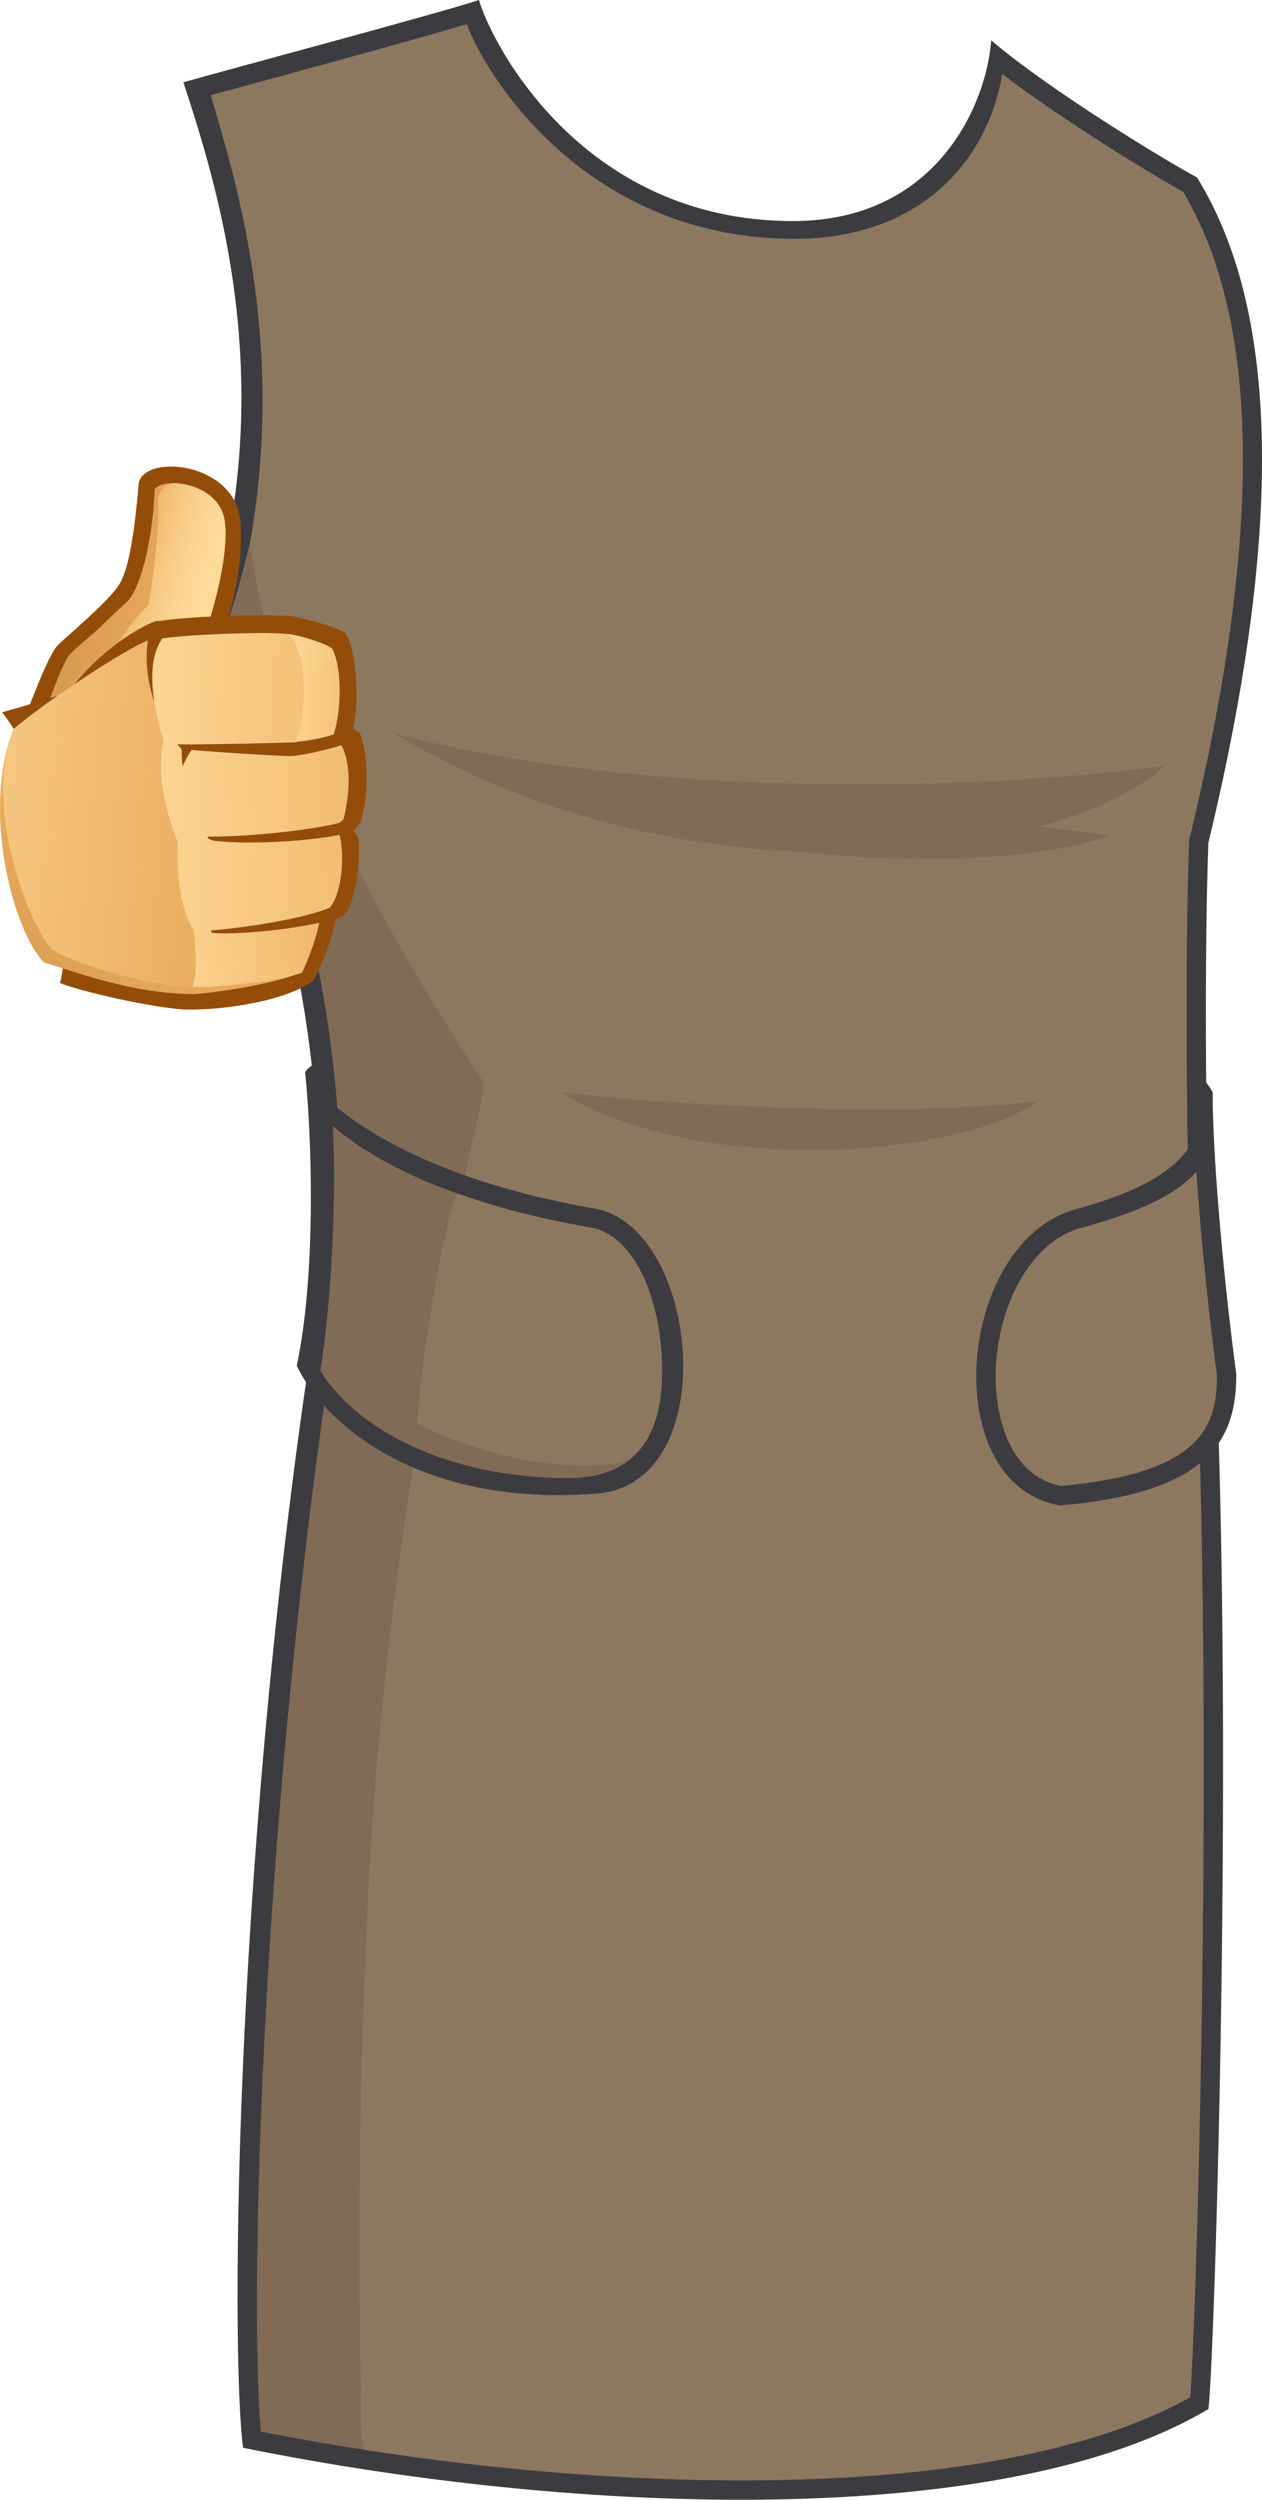 <?xml version="1.0" encoding="utf-8"?>
<!-- Generator: Adobe Illustrator 15.0.0, SVG Export Plug-In . SVG Version: 6.00 Build 0)  -->
<!DOCTYPE svg PUBLIC "-//W3C//DTD SVG 1.1//EN" "http://www.w3.org/Graphics/SVG/1.1/DTD/svg11.dtd">
<svg version="1.1" xmlns="http://www.w3.org/2000/svg" xmlns:xlink="http://www.w3.org/1999/xlink" x="0px" y="0px"
	 width="840.175px" height="1663.056px" viewBox="0 0 840.175 1663.056" enable-background="new 0 0 840.175 1663.056"
	 xml:space="preserve">
<g id="Skin_x5F_01">
	<g id="Apron">
		<g>
			<path fill="#3C3B40" d="M122.085,54.749C152.142,46.161,293.129,8.589,318.892,0c7.363,26.511,67.263,147.068,208.972,147.068
				c95.541,0,128.818-77.291,132.04-120.23c39.003,33.279,116.292,80.153,137.047,91.246
				c38.646,62.978,70.492,182.137,7.516,442.636c-1.433,37.213-2.863,127.387,0.001,250.481c20.038,290.557,3.709,770.197,0,791.517
				c-134.542,80.154-416.516,71.568-642.663,25.765c-8.636-67.355-5.727-410.788,50.095-762.892
				c10.735-231.873-50.095-340.654-84.447-422.239C193.294,273.026,144.985,124.884,122.085,54.749z"/>
			<path fill="#806B56" d="M493.349,1650.175c-99.988,0-213.15-11.51-319.729-32.47c-7.74-88.602,0.101-421.417,52.435-751.529
				l0.114-0.707l0.031-0.714c9.654-208.532-38.876-317.83-74.311-397.636c-3.71-8.353-7.247-16.321-10.547-24.023
				c64.834-171.607,40.837-321.013,22.339-384.567l8.993-2.557c38.732-11,106.218-30.164,138.015-39.879
				c13.951,36.972,63.29,156.74,200.001,156.74c84.151,0,152.435-36.499,156.551-123.573c40.159,30.751,99.52,66.822,120.481,78.46
				c52.635,88.677,51.842,233.004,4.224,429.972l-0.303,1.25l-0.048,1.283c-1.684,43.708-2.692,135.741-0.004,251.277l0.028,0.587
				c18.786,272.404,5.407,722.979,0.737,782.751C727.663,1631.06,624.51,1650.175,493.349,1650.175z"/>
			<path fill="#8C785F" d="M791.59,811.502c-2.688-115.536-1.679-207.569,0.004-251.277l0.048-1.283l0.303-1.25
				c47.618-196.968,48.411-341.295-4.224-429.972c-20.961-11.638-80.322-47.709-120.481-78.46
				c-9.484,57.016-54.15,109.618-138.302,109.618c-136.71,0-204.299-105.813-218.25-142.785
				c-31.796,9.715-170.354,47.244-170.354,47.244c15.457,53.106,50.454,162.097,26.053,297.857
				c18.227,128.71,82.107,246.974,154.293,356.971c3.998,6.093-6.701,40.615-8.087,48.417c-2.876,16.2-5.92,32.372-9.097,48.515
				c-27.905,141.818-49.521,283.814-57.453,428.271c-6.392,116.476-8.215,234.486-5.652,351.144
				c0.056,2.555-0.929,34.791,2.805,35.369c85.135,13.179,171.696,20.294,250.152,20.294c131.161,0,234.314-19.115,299.006-55.335
				c4.67-59.772,18.049-510.347-0.737-782.751L791.59,811.502z"/>
			<path fill="#806B56" d="M261.997,487.723c164.602,44.369,395.044,38.646,513.843,21.469
				C711.43,569.309,465.959,610.101,261.997,487.723z"/>
			<path fill="#806B56" d="M513.909,534.957c48.307-1.432,213.983,18.249,224.718,21.47
				c-85.879,27.193-217.562,10.018-251.914,4.293C491.007,552.132,508.542,537.104,513.909,534.957z"/>
			<path fill="#806B56" d="M373.641,726.752c100.19,11.45,246.902,15.387,317.751,5.727
				C634.498,772.198,460.592,781.5,373.641,726.752z"/>
		</g>
		<g>
			<g>
				<path fill="#3C3B40" d="M203.134,713.334c2.281-3.892,6.844-5.636,6.844-5.636s0.804,14.089,1.46,17.149
					c30.878,32.5,94.455,63.668,184.387,79.197c70.135,12.167,86.594,183.925,0.714,189.651
					c-115.043,8.943-179.986-44.73-198.951-85.165C210.828,845.913,207.427,754.126,203.134,713.334z"/>
				<path fill="#806B56" d="M379.467,983.401c-85.606,0-144.233-35.233-166.231-71.509c7.252-43.438,10.892-114.978,8.311-162.789
					c36.167,30.905,95.463,54.404,172.087,67.634c33.335,6.477,49.944,59.975,46.747,106.04
					C438.229,953.796,424.272,982.779,379.467,983.401z"/>
				<path fill="#8C785F" d="M440.381,922.777c3.197-46.065-13.412-99.563-46.747-106.04c-33.127-5.72-62.943-13.394-89.116-22.726
					c-9.014,18.49-24.173,108.952-26.776,153.165c34.883,18.346,101.981,36.14,141.154,24.076
					C433.313,959.821,439.068,941.698,440.381,922.777z"/>
			</g>
			<path fill="#3C3B40" d="M807.329,726.752c-1.609-3.398-4.652-6.978-4.652-6.978s0.501,21.197-0.434,23.852
				c-10.301,26.603-27.353,44.478-84.371,60.417c-80.868,20.039-95.182,183.21-12.165,197.521
				c100.193-8.587,117.367-44.371,117.367-87.311C815.917,861.295,807.329,775.418,807.329,726.752z"/>
			<path fill="#8C785F" d="M706.339,988.58c-38.278-7.794-42.931-54.007-43.439-68.14c-1.576-43.604,19.714-94.387,58.071-103.892
				c39.239-10.965,61.386-21.474,75.54-36.968c3.121,47.471,9.155,101.87,13.679,135.525
				C810.047,947.726,801.308,980.058,706.339,988.58z"/>
		</g>
	</g>
</g>
<g id="_x30_2">
	<g>
		<g>
			<path fill="#944D09" d="M11.449,489.151c6.844-14.749,19.31-51.263,26.682-59.516c4.315-4.826,35.815-30.548,41.787-41.787
				c6.319-10.533,10.005-37.391,12.462-66.712c4.739-19.486,64.284-13.43,67.592,25.635c3.509,41.43-14.396,85.673-23.877,107.44
				C124.509,457.902,19.873,485.989,11.449,489.151z"/>
			<linearGradient id="SVGID_1_" gradientUnits="userSpaceOnUse" x1="50.48" y1="387.676" x2="113.683" y2="408.217">
				<stop  offset="0" style="stop-color:#D4984C"/>
				<stop  offset="1" style="stop-color:#EAAD60"/>
			</linearGradient>
			<path fill="url(#SVGID_1_)" d="M31.107,470.717c4.537-12.228,10.16-28.145,14.928-34.763
				c2.419-3.363,16.924-14.718,24.225-22.119c7.904-8.021,14.361-13.053,16.442-15.989c8.839-12.454,15.511-45.107,16.21-72.494
				c7.372-8.429,41.611-3.69,46.35,19.485c4.314,21.084-7.726,65.66-16.853,87.432c0,0,19.46-0.03,20.539,4.743
				C150.314,437.745,59.873,463.261,31.107,470.717z"/>
			<linearGradient id="SVGID_2_" gradientUnits="userSpaceOnUse" x1="78.43" y1="387.313" x2="212.811" y2="425.628">
				<stop  offset="6.030000e-006" style="stop-color:#EAAD60"/>
				<stop  offset="0.07" style="stop-color:#F0B96F"/>
				<stop  offset="0.2" style="stop-color:#F8CB86"/>
				<stop  offset="0.323" style="stop-color:#FDD694"/>
				<stop  offset="0.43" style="stop-color:#FFDA99"/>
			</linearGradient>
			<path fill="url(#SVGID_2_)" d="M105.194,332.724c1.057,13.167-2.105,46.877-6.319,69.524
				c-14.22,15.273-26.007,28.725-32.654,59.512c36.188-9.997,84.923-24.245,86.727-24.749c-1.078-4.773-20.539-4.743-20.539-4.743
				c9.127-21.772,21.167-66.348,16.853-87.432c-3.217-15.729-20.015-22.945-32.784-23.334
				C111.518,321.137,105.194,326.404,105.194,332.724z"/>
		</g>
		<g>
			<path fill="#944D09" d="M1.439,473.878c18.958-5.266,43.715-13.166,43.715-13.166s8.953-12.643,23.7-25.286
				c15.248-13.071,27.811-19.8,35.287-22.292c37.567,1.753,58.283-1.057,99.017,5.967c19.297,48.748,30.959,112.641,21.067,187.5
				c-2.458,18.61-11.234,38.625-15.801,45.997c-20.363,14.747-65.834,20.019-87.431,18.962c-27.91-2.634-68.82-12.639-81.107-17.558
				C44.098,642.064,53.583,542.171,1.439,473.878z"/>
			<linearGradient id="SVGID_3_" gradientUnits="userSpaceOnUse" x1="11.998" y1="681.755" x2="83.189" y2="592.562">
				<stop  offset="0" style="stop-color:#D4984C"/>
				<stop  offset="1" style="stop-color:#EAAD60"/>
			</linearGradient>
			<path fill="url(#SVGID_3_)" d="M129.775,661.379c-41.904,0-81.458-15.449-100.421-21.067
				C9.339,620.293-12.78,540.238,8.988,485.113c21.066-18.262,83.954-59.964,94.101-60.392c38.193,1.3,70.591,1.396,107.441,7.724
				c8.957,54.685,4.571,185.391-10.533,214.186C192.978,651.198,160.672,658.569,129.775,661.379z"/>
			<linearGradient id="SVGID_4_" gradientUnits="userSpaceOnUse" x1="142.864" y1="541.707" x2="-90.032" y2="522.582">
				<stop  offset="6.030000e-006" style="stop-color:#EAAD60"/>
				<stop  offset="0.394" style="stop-color:#F1BC74"/>
				<stop  offset="1" style="stop-color:#FFDA99"/>
			</linearGradient>
			<path fill="url(#SVGID_4_)" d="M178.242,653.672c10.642-2.47,18.661-5.033,21.755-7.042
				c15.104-28.794,19.49-159.5,10.533-214.186c-36.851-6.328-69.248-6.424-107.441-7.724c-10.147,0.428-73.035,42.13-94.101,60.392
				c-19.663,49.858,7.727,125.704,25.633,146.77c12.639,7.373,55.125,22.82,93.051,24.929
				C148.034,657.165,161.934,655.894,178.242,653.672z"/>
			<linearGradient id="SVGID_5_" gradientUnits="userSpaceOnUse" x1="231.677" y1="517.525" x2="80.874" y2="546.25">
				<stop  offset="6.030000e-006" style="stop-color:#EAAD60"/>
				<stop  offset="1" style="stop-color:#FFDA99"/>
			</linearGradient>
			<path fill="url(#SVGID_5_)" d="M210.53,432.445c-36.851-6.328-67.668-14.152-105.86-15.453c-0.189,0.009-0.419,0.05-0.633,0.084
				c-3.27,61.726,39.958,145.986,23.635,193.388c3.509,23.524,3.509,36.867,0.699,46.001c10.534,1.047,58.635-3.515,72.683-9.486
				c3.862-7.724,9.829-22.82,11.938-35.463C219.638,571.633,219.072,484.58,210.53,432.445z"/>
			<path fill="#944D09" d="M124.686,486.518c6.143,2.104,81.283-9.834,93.221-9.481c6.32,1.58,17.029,8.248,21.42,10.18
				c5.619,12.643,6.671,40.559,0.699,59.869c-2.104,3.162-4.737,5.794-4.737,5.794s3.686,3.162,3.686,6.844
				c0.876,17.91-3.509,46.176-11.586,50.387c-28.438,8.78-72.33,11.942-86.377,10.533
				C136.795,610.112,126.262,503.371,124.686,486.518z"/>
			<linearGradient id="SVGID_6_" gradientUnits="userSpaceOnUse" x1="302.569" y1="550.911" x2="75.501" y2="555.363">
				<stop  offset="6.030000e-006" style="stop-color:#EAAD60"/>
				<stop  offset="0.47" style="stop-color:#F5C47D"/>
				<stop  offset="0.999" style="stop-color:#FFDA99"/>
			</linearGradient>
			<path fill="url(#SVGID_6_)" d="M129.071,619.244c-11.234-18.261-11.234-45.648-10.709-58.992
				c-7.372-17.905-14.568-44.944-9.654-66.711c8.429,0,16.501,2.981,16.501,2.981s48.193-8.429,69.873-8.601
				c6.5,2.545,26.862,5.708,31.601,7.023c7.376,11.851,6.323,32.301,2.109,49.86c-2.806,4.562-16.852,7.724-16.852,7.724
				s7.019,2.104,14.046,2.809c3.51,12.638,2.105,37.924-6.322,48.458C198.597,612.921,141.709,620.293,129.071,619.244z"/>
			<path fill="#944D09" d="M139.081,556.567c-2.462,0.524,0.524,2.108,3.333,2.805c28.792,3.162,70.225-0.696,86.378-4.562
				c1.229-2.629,3.158-6.668,4.038-9.477C217.206,551.3,168.749,556.739,139.081,556.567z"/>
			<path fill="#944D09" d="M129.775,495.299c-1.757-0.353-7.724-3.515-9.133-3.515c0.964,4.038-0.524,10.27,1.057,17.905
				C124.509,502.67,128.719,497.403,129.775,495.299z"/>
			<path fill="#944D09" d="M100.985,414.188c18.958-4.567,76.544-5.62,94.098-4.215c10.273,2.106,28.355,7.02,34.939,11.238
				c7.728,11.146,10.709,53.717,2.281,72.68c-10.446,4.302-32.478,9.128-39.325,9.128c-6.844,0-61.097-3.334-72.159-4.739
				C111.694,489.503,89.218,453.864,100.985,414.188z"/>
			<linearGradient id="SVGID_7_" gradientUnits="userSpaceOnUse" x1="301.295" y1="461.296" x2="81.482" y2="456.849">
				<stop  offset="6.030000e-006" style="stop-color:#EAAD60"/>
				<stop  offset="0.973" style="stop-color:#FED997"/>
				<stop  offset="1" style="stop-color:#FFDA99"/>
			</linearGradient>
			<path fill="url(#SVGID_7_)" d="M196.315,493.89c0,0-71.982,2.104-86.906,1.056c-4.038-14.571-15.1-50.21-1.404-70.225
				c22.124-3.162,76.721-4.567,84.621-2.721c5.795,1.845,22.912,8.16,28.178,11.851c4.74,13.426,0.529,46.344-3.949,54.512
				C211.323,490.468,196.315,493.89,196.315,493.89z"/>
			<linearGradient id="SVGID_8_" gradientUnits="userSpaceOnUse" x1="266.919" y1="463.951" x2="185.569" y2="456.877">
				<stop  offset="6.030000e-006" style="stop-color:#EAAD60"/>
				<stop  offset="0.973" style="stop-color:#FED997"/>
				<stop  offset="1" style="stop-color:#FFDA99"/>
			</linearGradient>
			<path fill="url(#SVGID_8_)" d="M221.064,431.392c-5.266-3.69-19.222-8.076-28.967-9.658c14.923,14.22,10.709,61.269,4.394,71.803
				c8.953-0.524,19.307-2.81,25.629-4.915C227.387,473.175,227.849,443.678,221.064,431.392z"/>
		</g>
	</g>
</g>
</svg>
